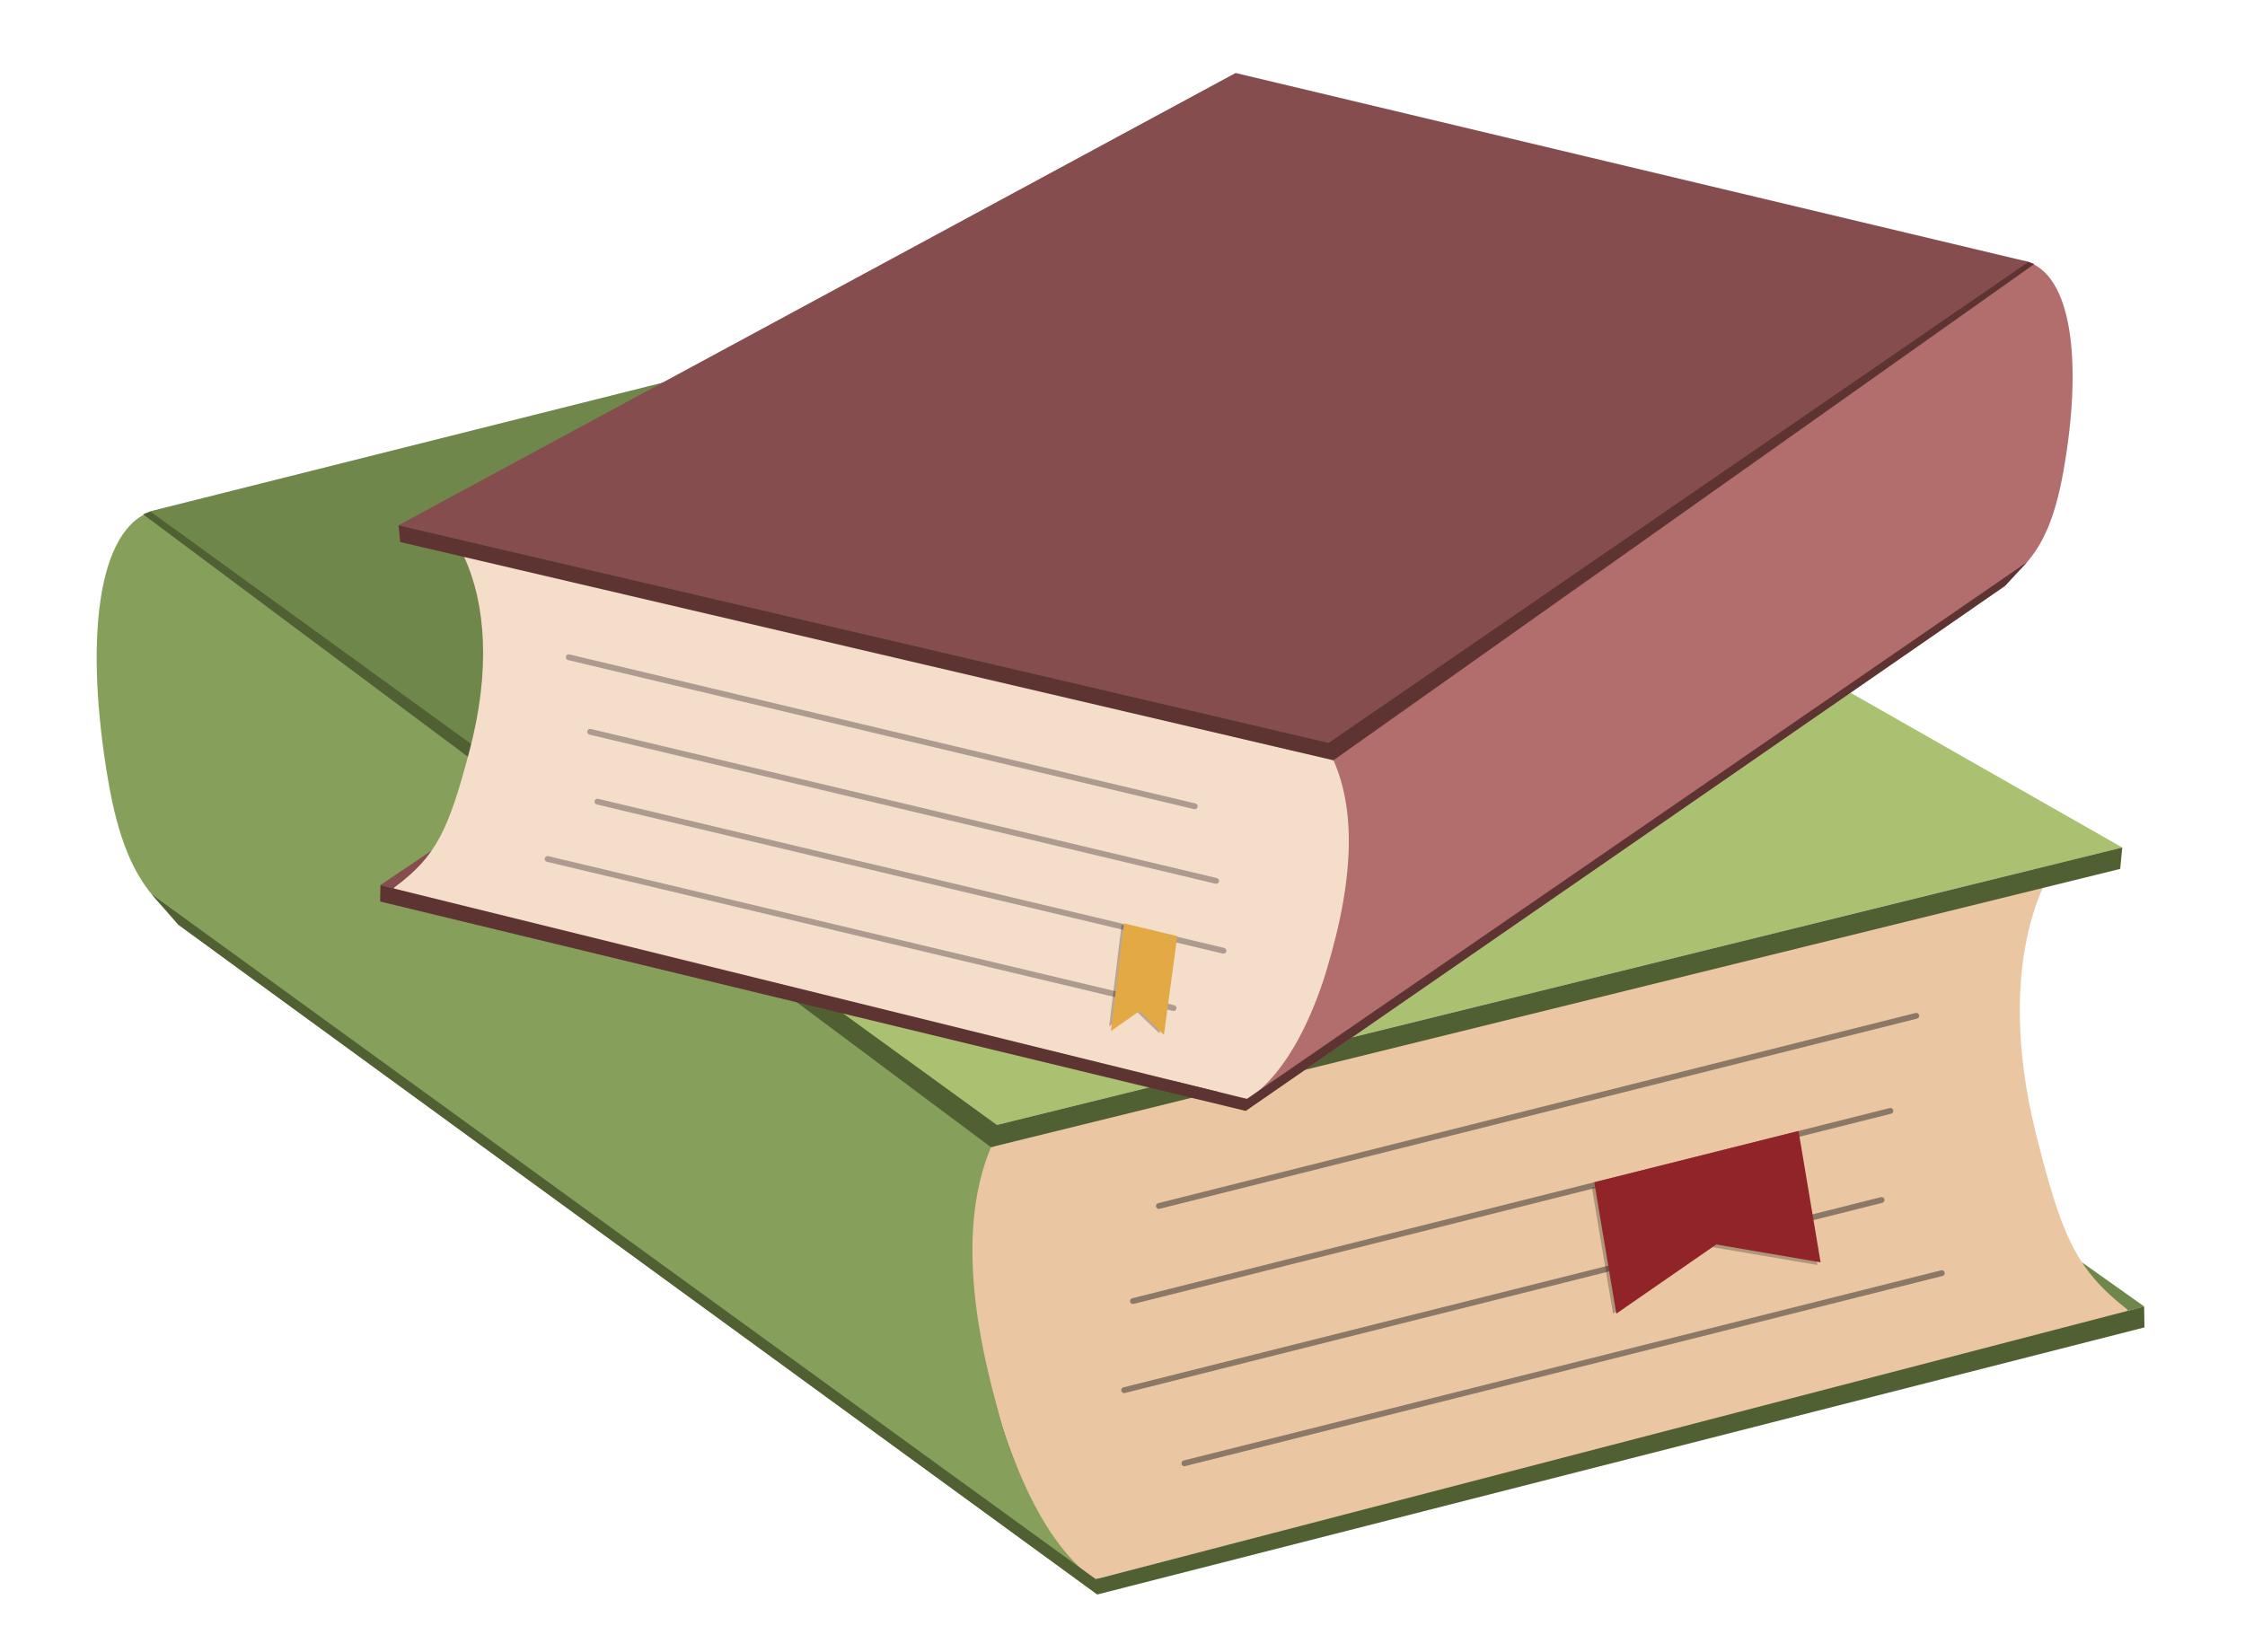 <svg xmlns="http://www.w3.org/2000/svg" id="CAP4_02" viewBox="0 0 771.51 567.97"><defs><style>.cls-1{fill:#e2a945}.cls-1,.cls-10,.cls-11,.cls-12,.cls-2,.cls-3,.cls-4,.cls-5,.cls-6,.cls-7,.cls-8,.cls-9{stroke-width:0}.cls-13{stroke:#8c7867}.cls-13,.cls-14{fill:none;stroke-linecap:round;stroke-linejoin:round;stroke-width:2px}.cls-2{fill:#5e3433}.cls-3{fill:#912428}.cls-4{fill:#b26d6d}.cls-5{fill:#70874c}.cls-6{fill:#854d4d}.cls-7{fill:#020302;opacity:.25}.cls-8{fill:#506033}.cls-9{fill:#f5dec9}.cls-14{stroke:#ac9b8e}.cls-10{fill:#eac7a2}.cls-11{fill:#86a05c}.cls-12{fill:#aac171}</style></defs><g id="livro_01"><path d="M342.52,386.68L53.36,175.38c-20.54,5.16-24.24,46.05-16.17,93,6.98,40.65,20.46,44.01,38.82,60.14l301.09,219.54.48-5.52c-4.23-2.53-25.79-23.15-34.57-58.09-8.77-34.94-11.05-69.75-1.15-90.45l.67-7.32Z" class="cls-11"/><polygon points="736.96 449.12 730.2 450.81 720.26 446.35 715.5 433.9 736.96 449.12" class="cls-5"/><path d="M701.78,304.22l-361.22,90.1c-8.42,20.08-9.55,49.12,3,92.39,13.27,45.75,32.36,55.8,32.81,56.12l354.94-91.74-.25-.98c-17.61-13.79-22.52-25.11-31.3-60.05-8.77-34.94-6.75-64.4,2.25-84.87l-.25-.98Z" class="cls-10"/><polygon points="736.96 456.26 377.09 548.06 376.6 542.79 736.85 449.1 736.96 456.26" class="cls-8"/><polygon points="729.32 291.3 342.52 386.68 51.67 175.8 381.26 93.03 729.32 291.3" class="cls-12"/><polygon points="728.62 298.66 340.56 394.33 342.52 386.68 729.32 291.3 728.62 298.66" class="cls-8"/><line x1="398.25" x2="658.53" y1="414.53" y2="349.16" class="cls-13"/><line x1="386.32" x2="646.61" y1="477.84" y2="412.47" class="cls-13"/><line x1="407.03" x2="667.32" y1="502.97" y2="437.61" class="cls-13"/><polygon points="481.06 249.31 231.27 310.91 51.61 175.77 260.44 123.32 481.06 249.31" class="cls-5"/><line x1="389.35" x2="649.64" y1="447.21" y2="381.84" class="cls-13"/><polygon points="377.09 548.06 61.28 317.89 52.17 307.44 377.09 543.17 377.09 548.06" class="cls-8"/><polygon points="340.56 394.33 49.17 176.78 51.67 175.8 343.29 387.19 340.56 394.33" class="cls-8"/><polygon points="624.57 434.81 616.8 391.56 547.06 408.22 554.33 451.53 587.93 428.58 624.57 434.81" class="cls-7"/><polygon points="625.66 433.89 618.08 388.74 547.88 406.37 555.46 451.53 589.81 427.75 625.66 433.89" class="cls-3"/></g><g id="livro_02"><path d="M456.64,255.32l238.99-165.67c16.97,4.04,20.03,36.1,13.37,72.92-5.77,31.87-16.91,34.51-32.08,47.15l-248.85,172.13-.4-4.33c3.5-1.98,21.32-18.15,28.57-45.54,7.25-27.39,9.13-54.69.95-70.91l-.55-5.74Z" class="cls-4"/><polygon points="130.63 304.27 136.22 305.6 144.43 302.1 148.37 292.34 130.63 304.27" class="cls-6"/><path d="M159.71,190.67l298.55,70.64c6.96,15.75,7.89,38.51-2.48,72.44-10.97,35.87-26.74,43.75-27.12,44l-293.36-71.93.2-.77c14.55-10.81,18.62-19.69,25.87-47.08s5.58-50.49-1.86-66.54l.2-.77Z" class="cls-9"/><polygon points="130.63 309.87 428.07 381.84 428.48 377.72 130.73 304.26 130.63 309.87" class="cls-2"/><polygon points="136.95 180.54 456.64 255.32 697.03 89.99 424.62 25.09 136.95 180.54" class="cls-6"/><polygon points="137.53 186.31 458.26 261.32 456.64 255.32 136.95 180.54 137.53 186.31" class="cls-2"/><line x1="410.58" x2="195.45" y1="277.15" y2="225.91" class="cls-14"/><line x1="420.44" x2="205.31" y1="326.79" y2="275.54" class="cls-14"/><line x1="403.32" x2="188.19" y1="346.5" y2="295.25" class="cls-14"/><line x1="417.93" x2="202.8" y1="302.78" y2="251.53" class="cls-14"/><polygon points="428.07 381.84 689.09 201.38 696.62 193.2 428.07 378.01 428.07 381.84" class="cls-2"/><polygon points="458.26 261.32 699.1 90.76 697.03 89.99 456 255.72 458.26 261.32" class="cls-2"/><polygon points="398.48 355.23 401.99 323.57 385.43 317.87 381.16 352.86 388.81 345.99 398.48 355.23" class="cls-7"/><polygon points="399.99 355.72 404.59 321.77 386.27 317.38 381.76 354.42 391.59 347.52 399.99 355.72" class="cls-1"/></g></svg>